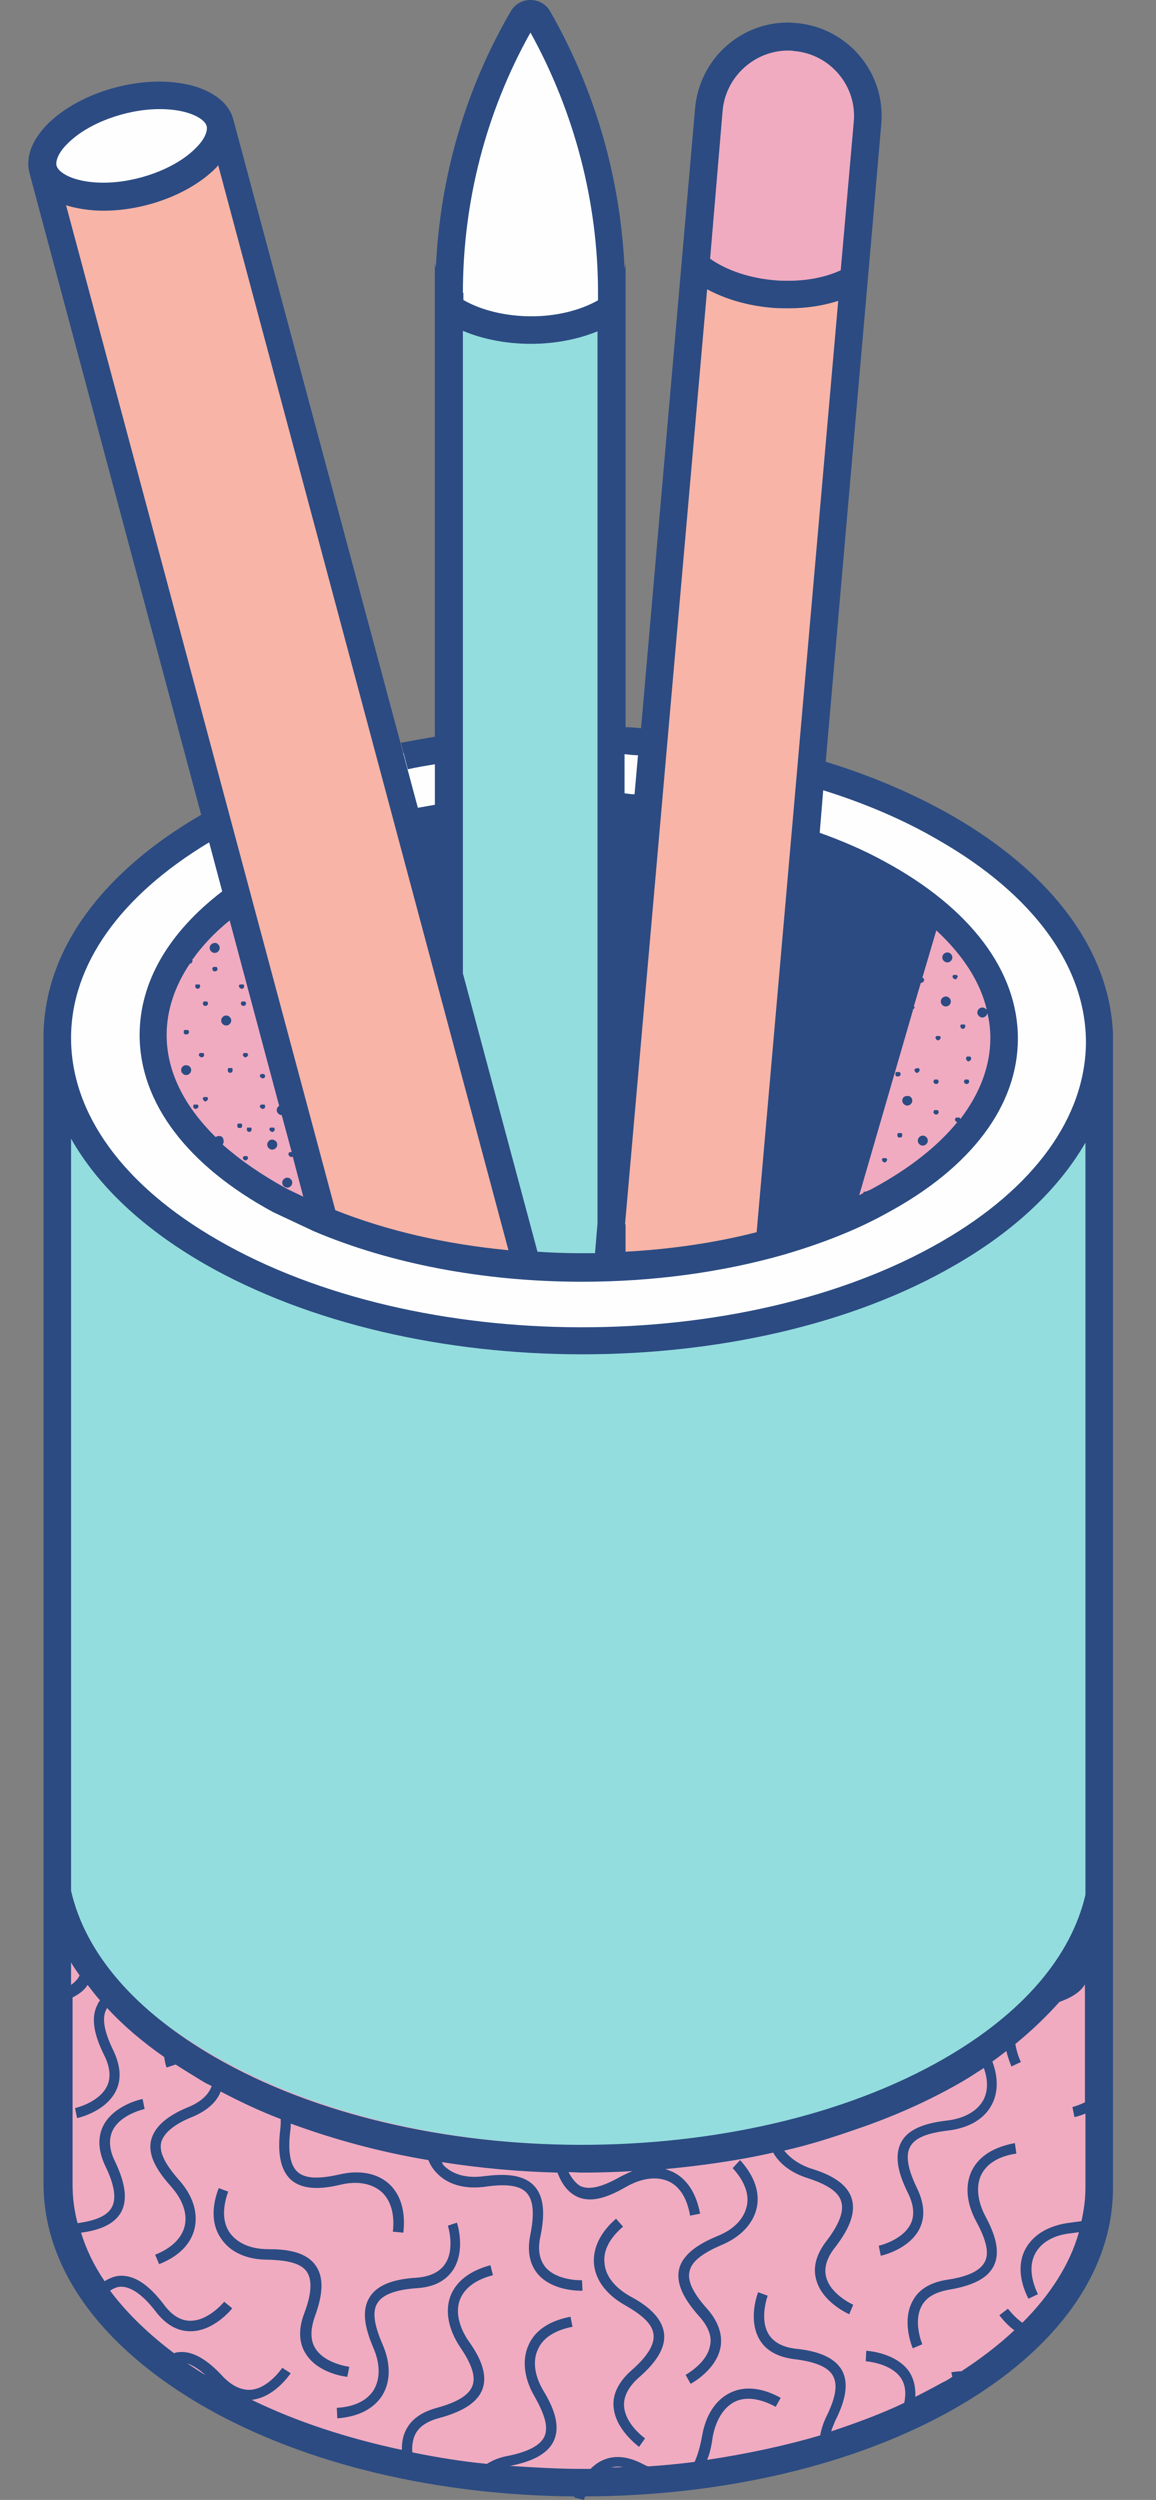 <?xml version="1.0" encoding="UTF-8" standalone="no"?><svg xmlns="http://www.w3.org/2000/svg" xmlns:xlink="http://www.w3.org/1999/xlink" fill="#000000" height="499.5" preserveAspectRatio="xMidYMid meet" version="1" viewBox="-5.7 0.2 231.0 499.5" width="231" zoomAndPan="magnify"><rect x="-5.7" y="0.2" width="231.0" height="499.5" fill="#808080" stroke="none"/><g id="change1_1"><path d="M183.8,165.3c-41.2-23.8-107.7-23.9-148.6-0.3c-40.9,23.6-40.6,62,0.5,85.8 s107.7,23.9,148.6,0.3C225.3,227.5,225,189.1,183.8,165.3z M170.1,240.1c-16.4,8.9-38,13.3-59.6,13.3c-21.8,0-43.7-4.5-60.4-13.5 c-16.3-8.8-25.2-20.5-25.2-32.9c0-12.3,8.8-23.8,24.8-32.5c33-17.8,86.8-17.7,120,0.2c16.3,8.8,25.2,20.5,25.2,32.9 C194.8,219.9,186,231.5,170.1,240.1z M101.7,3.6c-0.4-0.8-1.2-0.9-1.5-0.9c-0.3,0-1,0.1-1.5,0.9C89.1,20.3,84,39.4,84,58.7v2.9 c0.5,0.3,1,0.6,1.5,0.9c4,2.3,9.3,3.6,14.9,3.6c5.5,0,10.7-1.3,14.7-3.5c0.5-0.3,1-0.6,1.4-0.9v-3.1 C116.5,39.4,111.4,20.3,101.7,3.6z M4,33.8c-0.3-0.9,0.3-2.7,2.5-4.9c4.4-4.4,12.8-7.5,20.3-7.5c2,0,3.9,0.2,5.6,0.7 c2.6,0.7,4.5,1.9,4.8,3.1c0.2,0.9-0.3,2.7-2.5,4.9c-4.4,4.4-12.8,7.5-20.3,7.5c-2,0-3.9-0.2-5.6-0.7C6.2,36.2,4.3,35,4,33.8z" fill="#fefefe"/></g><g id="change2_1"><path d="M214,377.5v59.8c0,15.6-10.6,30.3-29.8,41.4c-19.5,11.3-45.6,17.5-73.5,17.5 c-28.2,0-54.6-6.3-74.5-17.8c-19.6-11.3-30.4-26.2-30.4-42v-61.6C8.9,388,19,400.1,35,409.7c41.4,25,108.8,25.4,150.1,0.9 C200.6,401.5,210.5,390.1,214,377.5z M164,13.2c-2.7-3.3-6.6-5.3-10.8-5.6c-0.5,0-0.9-0.1-1.4-0.1c-8.2,0-15.1,6.4-15.8,14.5 l-2.7,31c0.4,0.3,0.8,0.7,1.3,1c3.7,2.6,8.8,4.3,14.3,4.8c1,0.1,2,0.1,3.1,0.1c4.3,0,8.4-0.8,11.7-2.3c0.5-0.2,0.9-0.5,1.4-0.7 l2.7-31.2C168,20.6,166.7,16.5,164,13.2z M182.1,183.2l-17.2,59.4c1.7-0.8,3.5-1.6,5.1-2.5c16-8.6,24.8-20.2,24.8-32.5 C194.8,198.9,190.4,190.5,182.1,183.2z M55.9,242.7C55.9,242.7,55.9,242.7,55.9,242.7l-16.5-61.6c-9.4,7.5-14.5,16.4-14.5,25.8 c0,12.4,9,24.1,25.2,32.9C51.9,240.9,53.9,241.8,55.9,242.7L55.9,242.7z" fill="#f0abc1"/></g><g id="change3_1"><path d="M5.7,374.9V215.5c2.9,12.9,12.9,25.3,30.1,35.2c41.2,23.8,107.7,23.9,148.6,0.3 c16.8-9.7,26.7-21.9,29.6-34.6v161.1c-3.5,12.6-13.4,24-28.8,33.2c-41.3,24.5-108.7,24.1-150.1-0.9C19,400.1,8.9,388,5.7,374.9z M115.1,62.6c-4,2.3-9.2,3.5-14.7,3.5c-5.6,0-10.9-1.3-14.9-3.6c-0.5-0.3-1-0.6-1.5-0.9v189.5c8.6,1.5,17.5,2.3,26.5,2.3 c2,0,4-0.1,6-0.2V61.7C116,62,115.6,62.3,115.1,62.6z" fill="#94ddde"/></g><g id="change4_1"><path d="M163.5,56.7c-3.3,1.5-7.3,2.3-11.7,2.3c-1,0-2,0-3.1-0.1c-5.5-0.5-10.5-2.2-14.3-4.8 c-0.5-0.3-0.9-0.7-1.3-1l-17.5,200.2c11.1-0.4,22.1-1.9,32.3-4.7L164.9,56C164.5,56.3,164,56.5,163.5,56.7z M39.1,27.3L99.6,253 c-14.4-1-28.5-4-40.6-9L3.5,36.9l1.1-0.3c1.1,1,2.7,1.8,4.6,2.3c1.7,0.5,3.7,0.7,5.8,0.7c7.6,0,15.7-3.1,20.3-7.6 c1.5-1.5,2.4-2.9,2.8-4.3L39.1,27.3z" fill="#f7b4a7"/></g><g fill="#2b4b82" id="change5_1"><path d="M216.7,206.7c-0.7-16.5-12-31.9-32.1-43.5c-7.7-4.4-16.2-8-25.3-10.8l9.2-105.4c0,0,0,0,0,0 l1.9-22c0.9-10.3-6.7-19.3-17-20.2c-0.6,0-1.1-0.1-1.6-0.1c-9.6,0-17.7,7.3-18.6,17.1l-1.9,21.8c0,0,0,0,0,0l-8.9,102.1 c-1-0.1-2.1-0.2-3.1-0.2V96.7v-38v-6.2c0,0.5-0.1,0.9-0.2,1.4c-0.8-18.1-5.9-35.8-14.9-51.5l0,0c-0.9-1.5-2.4-2.2-3.9-2.2 c-1.5,0-3,0.7-3.9,2.2v0C87.3,18,82.2,35.6,81.4,53.7c-0.1-0.5-0.2-0.9-0.2-1.4v6.4v38v50.7c-2.3,0.4-4.6,0.8-6.8,1.2l1.4,5.3 c1.8-0.4,3.6-0.7,5.4-1v8.1c-1.1,0.2-2.3,0.4-3.4,0.6L40.9,24c-0.8-3-3.6-5.4-8.2-6.7c-2-0.5-4.2-0.8-6.5-0.8 c-8.1,0-17,3.2-22.3,8.4c-3.4,3.4-4.5,6.9-3.7,9.9L34.5,163c-20,11.6-31.2,27.1-31.5,43.8l0,229.7c0,16.8,11.3,32.5,31.8,44.4 c20.6,11.9,47.4,17.9,74.3,18.1c0,0.1,0,0.2-0.1,0.2l2,0.5c0,0,0.1-0.3,0.2-0.7c27-0.1,53.8-6,74.3-17.8 c20.1-11.6,31.2-27.2,31.2-43.8L216.7,206.7z M138.7,22.3c0.6-6.7,6.3-12,13.1-12c0.4,0,0.8,0,1.2,0.1c7.2,0.6,12.6,7,11.9,14.2 l-2.6,29.6c-3,1.4-6.7,2.1-10.4,2.1c-0.9,0-1.9,0-2.8-0.1c-4.8-0.4-9.5-1.9-12.9-4.3c0,0,0,0,0,0L138.7,22.3z M119.2,150.9 c0.9,0.1,1.8,0.2,2.6,0.2l0.1-1.3l-0.8,9.1c-0.7,0-1.3-0.1-2-0.2V150.9z M119.2,244.8L135.6,58c3.7,2,8.2,3.3,13,3.7 c1.1,0.1,2.2,0.1,3.3,0.1c3.5,0,6.9-0.5,9.9-1.5l-16.3,186.1c-8.2,2.1-17,3.4-26.2,3.9V244.8z M86.8,58.7c0-18.2,4.6-36.1,13.5-52 c8.8,15.9,13.5,33.9,13.5,52v1.5c0,0,0,0,0,0c-3.7,2.1-8.5,3.2-13.3,3.2c-4.9,0-9.8-1.1-13.5-3.2c0,0-0.1,0-0.1-0.1V58.7z M86.8,66.3c4,1.7,8.7,2.6,13.6,2.6c4.8,0,9.4-0.9,13.3-2.5v178.2l-0.5,6c-0.9,0-1.8,0-2.7,0c-3,0-5.9-0.1-8.8-0.3l-14.9-55.6V66.3 z M5.6,33.3c-0.2-0.8,0.2-2.5,2.3-4.5c4-4,11.6-6.8,18.3-6.8c1.9,0,3.6,0.2,5.1,0.6c2.3,0.6,4,1.7,4.3,2.8c0.2,0.8-0.2,2.5-2.3,4.5 c-4,4-11.6,6.8-18.3,6.8c-1.9,0-3.6-0.2-5.1-0.6C7.6,35.5,5.9,34.4,5.6,33.3z M7.5,41.2c0.3,0.1,0.6,0.2,1,0.3 c2,0.5,4.2,0.8,6.5,0.8c8.1,0,17-3.2,22.3-8.4c0.2-0.2,0.4-0.4,0.6-0.7L95.9,250c-12.6-1.2-24.3-3.9-34.6-8L7.5,41.2z M38.7,227.4 c-0.3-0.3-0.9-0.3-1.3,0c-6.4-6.3-9.8-13.2-9.8-20.4c0-4.9,1.6-9.7,4.6-14.2l0,0l0.4-0.2l0.2-0.4l-0.1-0.2c2-2.8,4.4-5.4,7.5-7.9 l9.9,37.1c-0.1,0-0.2,0-0.2,0.1c-0.2,0.2-0.3,0.4-0.3,0.7c0,0.3,0.1,0.5,0.3,0.7c0.2,0.2,0.4,0.3,0.7,0.3l2,7.4h-0.5l-0.2,0.4 l0.2,0.4l0.4,0.2l0.3-0.1l2.1,8c-1.2-0.6-2.4-1.1-3.5-1.7c-4.9-2.7-9.1-5.6-12.6-8.7c0.1-0.2,0.2-0.4,0.2-0.6 C39,227.9,38.9,227.6,38.7,227.4z M31.7,472.4c1.1,0.4,2.4,1.2,3.7,2.4C34.1,474,32.9,473.2,31.7,472.4z M116.4,493.2 c0.8-0.2,1.6-0.2,2.4-0.1C118,493.2,117.2,493.2,116.4,493.2z M211.2,420.2c-1.4,0.7-2.6,1-2.6,1l0.4,2c0.1,0,1-0.2,2.2-0.7v14.8 c0,2.3-0.3,4.5-0.8,6.7c-0.7,0.1-1.4,0.2-2.2,0.3c-4.2,0.5-7.3,2.3-8.9,5.1c-1.1,1.9-1.9,5.3,0.5,10.1l1.9-0.9 c-1.5-3.2-1.7-6-0.5-8.2c1.2-2.2,3.8-3.7,7.3-4c0.5-0.1,0.9-0.1,1.4-0.2c-1.8,6.4-5.7,12.5-11.3,18.1c-1-0.7-1.9-1.6-2.9-2.8 l-1.7,1.3c1,1.3,2,2.3,3,3c-3.1,2.9-6.6,5.6-10.6,8.2c-1.1,0-1.9,0.2-2,0.2l0.2,0.9c-0.6,0.4-1.2,0.8-1.9,1.1c-1.8,1-3.7,2-5.5,2.9 c0.1-1.9-0.3-3.6-1.2-5c-2.6-3.8-8.3-4.2-8.6-4.2l-0.1,2.1c0,0,4.9,0.3,7,3.3c0.9,1.3,1.1,3,0.7,5c-4.6,2.2-9.5,4-14.6,5.7 c0.2-0.7,0.5-1.4,0.8-2.1c1.5-3,3-6.9,1.4-10c-1.3-2.4-4.3-3.9-9.2-4.4c-2.7-0.3-4.5-1.3-5.5-2.9c-1.9-3.1-0.2-7.7-0.2-7.7 l-1.9-0.7c-0.1,0.2-2.1,5.5,0.3,9.5c1.3,2.2,3.7,3.5,7.1,3.9c4.1,0.5,6.7,1.6,7.6,3.4c0.9,1.7,0.5,4.3-1.4,8.1 c-0.6,1.3-1,2.5-1.2,3.7c-7.1,2.1-14.7,3.7-22.6,4.9c0.6-1.4,0.9-3,1.1-4.5c0.6-3.4,2.2-6,4.4-7.1c2.2-1.1,5.1-0.7,8.2,1l1-1.8 c-4.7-2.6-8.1-2-10.1-1c-2.9,1.4-4.9,4.5-5.6,8.6c-0.4,2.2-0.9,3.9-1.5,5.2c-3.1,0.4-6.2,0.7-9.3,0.9c-0.3-0.1-0.5-0.2-0.9-0.4 c-3-1.6-5.7-1.9-8-0.9c-1,0.4-1.9,1.1-2.6,1.8c-0.5,0-1.1,0-1.6,0c-4.9,0-9.8-0.3-14.5-0.6c4.8-0.9,7.7-2.6,8.8-5.1 c1.4-3.2-0.3-6.9-2.1-9.9c-1.8-3-2.2-6-1.1-8.3c1-2.3,3.4-3.8,6.9-4.5l-0.4-2c-5.3,1-7.5,3.6-8.4,5.7c-1.3,2.9-0.9,6.6,1.2,10.2 c2.1,3.7,2.8,6.2,2,8c-0.8,1.8-3.3,3.1-7.3,3.9c-1.7,0.3-3.1,0.9-4.2,1.6c-5.1-0.5-10-1.3-14.9-2.3c-0.1-1,0-2.1,0.4-3.2 c0.7-1.8,2.4-3,5.1-3.7c4.7-1.3,7.5-3.1,8.5-5.7c1.2-3.3-0.8-6.9-2.8-9.7c-1.9-2.8-2.6-5.8-1.7-8.2c0.9-2.3,3.1-4,6.6-4.9l-0.5-2 c-5.2,1.4-7.2,4.1-8,6.2c-1.1,3-0.4,6.6,1.9,10.1c2.4,3.5,3.2,6,2.5,7.8c-0.7,1.9-3.1,3.3-7.1,4.4c-3.3,0.9-5.4,2.5-6.4,4.9 c-0.5,1.2-0.6,2.4-0.6,3.5c-10.8-2.3-21-5.6-30-10c4.6-0.5,7.6-5.1,7.8-5.3l-1.7-1.1c0,0-2.7,4.1-6.3,4.4c-1.9,0.1-3.8-0.8-5.6-2.7 c-3.3-3.6-6.3-5.2-9-4.8c-0.3,0-0.5,0.1-0.7,0.2c-5.2-3.9-9.5-8.1-12.8-12.5c0.7-0.5,1.5-0.8,2.2-0.8c2,0,4.3,1.6,6.8,4.8 c2,2.7,4.4,4.1,7,4.1c0,0,0.1,0,0.1,0c4.6,0,8.2-4.4,8.3-4.6l-1.6-1.3c0,0-3.1,3.8-6.7,3.8c0,0,0,0-0.1,0c-1.9,0-3.7-1.1-5.3-3.3 c-3-3.9-5.7-5.7-8.5-5.7c-1.2,0-2.3,0.5-3.3,1.1c-2.1-3.1-3.7-6.4-4.7-9.7c3.1-0.4,6.5-1.4,8-4.1c1.3-2.4,0.9-5.7-1.2-10.1 c-1.2-2.4-1.3-4.5-0.5-6.2c1.6-3.3,6.4-4.3,6.4-4.3l-0.4-2c-0.2,0-5.8,1.2-7.9,5.4c-1.1,2.3-1,5,0.5,8.1c1.8,3.7,2.2,6.5,1.2,8.2 c-0.9,1.6-3.1,2.6-6.8,3.1c-0.7-2.6-1-5.2-1-7.8v-37.3c1.4-0.7,2.4-1.5,3-2.5c0.8,1,1.6,2.1,2.5,3.1c-0.2,0.2-0.4,0.5-0.5,0.8 c-1.3,2.4-0.9,5.7,1.3,10.1c1.2,2.4,1.4,4.5,0.6,6.2c-1.6,3.3-6.3,4.4-6.4,4.4l0.4,2c0.2,0,5.8-1.3,7.8-5.5c1.1-2.3,0.9-5-0.6-8.1 c-1.8-3.7-2.3-6.5-1.3-8.2c0-0.1,0.1-0.1,0.1-0.2c3.2,3.5,7.1,6.8,11.4,9.8c0.2,1.2,0.4,2,0.5,2.1l1.8-0.6c1.7,1.1,3.5,2.2,5.3,3.3 c0.6,0.4,1.3,0.7,1.9,1c-0.6,1.7-2.1,3.1-4.4,4.1c-4.5,1.8-7,4-7.7,6.7c-0.8,3.4,1.7,6.7,4,9.3c2.3,2.6,3.3,5.4,2.7,7.9 c-0.6,2.4-2.6,4.4-5.9,5.7l0.8,1.9c5-2,6.6-5,7.1-7.2c0.7-3.2-0.4-6.6-3.2-9.7c-2.8-3.2-3.9-5.5-3.5-7.4c0.5-1.9,2.6-3.7,6.4-5.2 c2.8-1.2,4.7-2.9,5.5-5c3.8,2,7.8,3.9,12,5.5c0,0.7,0,1.3-0.1,2.1c-0.6,4.9,0.1,8.1,2.1,10c2.6,2.3,6.7,1.8,10,1 c3.4-0.8,6.3-0.2,8.2,1.5c1.8,1.7,2.6,4.4,2.2,7.9l2.1,0.2c0.6-5.3-1.2-8.2-2.8-9.7c-2.4-2.2-6-2.9-10.1-1.9 c-4.1,0.9-6.7,0.8-8.2-0.5c-1.5-1.3-2-4.1-1.5-8.2c0.1-0.5,0.1-1,0.1-1.5c8.7,3.2,17.9,5.7,27.5,7.3c0.4,1,1,1.9,1.6,2.5 c2.2,2.4,5.7,3.4,9.9,2.8c4.2-0.6,6.8-0.2,8.1,1.2c1.4,1.5,1.6,4.2,0.8,8.3c-0.7,3.3-0.2,6,1.5,8c2.7,3.1,7.4,3.3,8.6,3.3 c0.2,0,0.3,0,0.3,0l-0.1-2.1c0,0-4.9,0.2-7.3-2.6c-1.2-1.5-1.6-3.5-1-6.2c1-4.8,0.6-8.1-1.3-10.1c-2.4-2.5-6.5-2.3-9.9-1.9 c-3.5,0.5-6.3-0.3-8.1-2.1c-0.2-0.2-0.3-0.5-0.4-0.7c7.6,1.2,15.3,1.9,23.1,2.1c0.9,2.4,2.2,4,3.9,4.8c3.2,1.5,6.9-0.3,9.9-2 c3-1.7,6-2.1,8.3-1.1c2.3,1,3.8,3.4,4.4,6.9l2-0.4c-1-5.3-3.6-7.5-5.6-8.4c-0.5-0.2-0.9-0.4-1.4-0.5c7.3-0.7,14.6-1.7,21.6-3.3 c1.3,2.3,3.7,4.1,6.9,5.1c4,1.3,6.2,2.8,6.7,4.7c0.6,1.9-0.4,4.5-2.9,7.8c-2.1,2.7-2.8,5.3-2.1,7.8c1.2,4.5,6.4,6.8,6.6,6.9 l0.8-1.9c0,0-4.5-2-5.4-5.5c-0.5-1.8,0.1-3.9,1.8-6c3-3.9,4.1-7,3.3-9.7c-1-3.3-4.8-5-8.1-6c-2.4-0.8-4.2-2.1-5.4-3.6 c4.9-1.1,9.6-2.6,14.2-4.2c0,0,0,0,0,0l0,0c7.4-2.5,14.4-5.6,20.7-9.2c1.8-1,3.4-2.1,5-3.1c0.9,2.5,0.8,4.7-0.1,6.4 c-1.2,2.2-3.8,3.7-7.3,4.1c-3.4,0.4-7.5,1.3-9.1,4.3c-1.3,2.4-0.9,5.7,1.3,10.1c1.2,2.4,1.4,4.5,0.6,6.2c-1.6,3.3-6.3,4.4-6.4,4.4 l0.4,2c0.2,0,5.8-1.3,7.8-5.5c1.1-2.3,0.9-5-0.6-8.1c-1.8-3.7-2.3-6.5-1.3-8.2c0.9-1.7,3.3-2.7,7.5-3.2c4.2-0.5,7.3-2.3,8.8-5.2 c0.9-1.7,1.6-4.6,0.1-8.6c1-0.7,1.9-1.4,2.8-2.1c0.4,1.7,1,3,1,3.1l1.9-0.9c0,0-0.8-1.6-1.1-3.6c3.3-2.7,6.2-5.5,8.8-8.4 c2.5-0.9,4.2-2,5.1-3.5V420.2z M8.5,396.8v-4.5c0.5,0.9,1.1,1.7,1.7,2.6C9.9,395.6,9.3,396.2,8.5,396.8z M107.9,434.2 c0.9,0,1.8,0.1,2.7,0.1c3.4,0,6.7-0.1,10.1-0.3c-0.8,0.3-1.6,0.7-2.4,1.1c-3.7,2.1-6.2,2.7-8,1.9 C109.4,436.5,108.6,435.5,107.9,434.2z M211.2,378.8c-2.9,12.4-12.6,23.7-28.2,32.7c-40.1,23.1-105.5,23-145.8-0.3 C21.3,402,11.4,390.6,8.5,378V227.7c5.3,9.4,14.3,17.9,26.6,25c20.9,12,48.2,18.1,75.5,18.1c27,0,54-5.9,74.5-17.8 c12-6.9,20.8-15.3,26.1-24.5V378.8z M182.4,248.3c-39.7,22.9-104.5,22.8-144.5-0.3c-19-10.9-29.4-25.3-29.4-40.4 c0-14.6,9.8-28.4,27.6-39.1l-0.3-1.1l2.9,10.9c-10.7,8.2-16.5,18.1-16.5,28.7c0,13.5,9.5,26.1,26.7,35.4l8.1,3.8 c15.3,6.5,34,10.1,53.6,10.1c14.3,0,28-1.9,40.3-5.4c0,0,0,0,0,0c0,0,0,0,0,0v0c7.5-2.2,14.5-4.9,20.6-8.3 c16.9-9.1,26.2-21.5,26.2-34.9c0-13.5-9.5-26.1-26.7-35.4c-4-2.2-8.4-4.1-12.9-5.7l0.7-8.5c8.3,2.6,16.1,5.9,23.1,10 c19,10.9,29.4,25.3,29.4,40.4C211.2,223.4,201,237.6,182.4,248.3z M176.9,201.3L176.9,201.3l1.4-4.7l0.1,0l0.4-0.2l0.2-0.4 l-0.2-0.4h-0.2l2.8-9.5c5.3,4.9,8.8,10.3,10.1,15.9c0-0.1-0.1-0.2-0.2-0.2c-0.4-0.4-1-0.4-1.4,0c-0.2,0.2-0.3,0.4-0.3,0.7 c0,0.3,0.1,0.5,0.3,0.7c0.2,0.2,0.4,0.3,0.7,0.3c0.3,0,0.5-0.1,0.7-0.3c0.2-0.2,0.3-0.4,0.3-0.6c0.4,1.6,0.6,3.3,0.6,5 c0,5.6-2.1,11.1-6,16.2l-0.1-0.3h-0.8l-0.2,0.4l0.2,0.4l0.3,0.1c-3.9,4.8-9.6,9.3-16.8,13.2c-0.5,0.3-1,0.5-1.5,0.7h-0.4l-0.1,0.3 c-0.3,0.1-0.5,0.3-0.8,0.4l10.8-37.2l0,0l0.1,0l0.2-0.4L176.9,201.3z" fill="inherit"/><path d="M42.6 197.8L43 197.6 43.1 197.2 43 196.9 42.2 196.9 42 197.2 42.2 197.6z" fill="inherit"/><path d="M42.4 200.7L42.6 201.1 43 201.2 43.3 201.1 43.5 200.7 43.3 200.3 42.6 200.3z" fill="inherit"/><path d="M35 200.3L34.8 200.7 35 201.1 35.3 201.2 35.7 201.1 35.9 200.7 35.7 200.3z" fill="inherit"/><path d="M46.8 215.7L47.2 215.5 47.3 215.2 47.1 214.8 46.4 214.8 46.2 215.2 46.4 215.5z" fill="inherit"/><path d="M35 219.4L34.8 219.7 35 220.1 35.3 220.3 35.7 220.1 35.9 219.7 35.7 219.4z" fill="inherit"/><path d="M33 220.9L32.9 221.3 33 221.6 33.4 221.8 33.8 221.6 34 221.3 33.8 220.9z" fill="inherit"/><path d="M48.7 226.4L49.1 226.2 49.2 225.8 49.1 225.5 48.3 225.5 48.1 225.8 48.3 226.2z" fill="inherit"/><path d="M43.6 225.8L43.7 226.2 44.1 226.4 44.5 226.2 44.6 225.8 44.5 225.5 43.7 225.5z" fill="inherit"/><path d="M46.8 221.8L47.2 221.6 47.3 221.3 47.2 220.9 46.4 220.9 46.2 221.3 46.4 221.6z" fill="inherit"/><path d="M36.9 193.4L36.7 193.8 36.9 194.2 37.2 194.3 37.6 194.2 37.8 193.8 37.6 193.4z" fill="inherit"/><path d="M31.5 206.9L31.9 206.8 32.1 206.4 31.9 206 31.1 206 31 206.4 31.1 206.8z" fill="inherit"/><path d="M39.8 214L39.9 214.4 40.3 214.6 40.7 214.4 40.8 214 40.7 213.6 39.9 213.6z" fill="inherit"/><path d="M42.2 225.6L42.6 225.5 42.7 225.1 42.6 224.7 41.8 224.7 41.7 225.1 41.8 225.5z" fill="inherit"/><path d="M42.8 211L43 211.3 43.3 211.5 43.7 211.3 43.9 211 43.7 210.6 43 210.6z" fill="inherit"/><path d="M35.1 211L35 210.6 34.2 210.6 34 211 34.2 211.3 34.6 211.5 35 211.3z" fill="inherit"/><path d="M33.8 197.8L34.2 197.6 34.3 197.2 34.2 196.9 33.4 196.9 33.3 197.2 33.4 197.6z" fill="inherit"/><path d="M43 231.2L42.8 231.6 43 231.9 43.3 232.1 43.7 231.9 43.9 231.6 43.7 231.2z" fill="inherit"/><path d="M40.2,204.8c0.2-0.2,0.3-0.4,0.3-0.7s-0.1-0.5-0.3-0.7c-0.4-0.4-1-0.4-1.4,0 c-0.2,0.2-0.3,0.4-0.3,0.7s0.1,0.5,0.3,0.7c0.2,0.2,0.4,0.3,0.7,0.3C39.8,205.1,40,205,40.2,204.8z" fill="inherit"/><path d="M48.7,229.9c0.3,0,0.5-0.1,0.7-0.3c0.2-0.2,0.3-0.4,0.3-0.7c0-0.3-0.1-0.5-0.3-0.7 c-0.4-0.4-1.1-0.4-1.4,0c-0.2,0.2-0.3,0.4-0.3,0.7c0,0.3,0.1,0.5,0.3,0.7C48.2,229.8,48.4,229.9,48.7,229.9z" fill="inherit"/><path d="M30.8,213.3c-0.2,0.2-0.3,0.4-0.3,0.7c0,0.3,0.1,0.5,0.3,0.7c0.2,0.2,0.4,0.3,0.7,0.3 s0.5-0.1,0.7-0.3c0.2-0.2,0.3-0.4,0.3-0.7c0-0.3-0.1-0.5-0.3-0.7C31.9,213,31.2,212.9,30.8,213.3z" fill="inherit"/><path d="M36.5,188.9c-0.2,0.2-0.3,0.4-0.3,0.7c0,0.3,0.1,0.5,0.3,0.7c0.2,0.2,0.4,0.3,0.7,0.3 c0.3,0,0.5-0.1,0.7-0.3c0.2-0.2,0.3-0.4,0.3-0.7c0-0.3-0.1-0.5-0.3-0.7C37.6,188.5,36.9,188.5,36.5,188.9z" fill="inherit"/><path d="M51.7,237.5c0.3,0,0.5-0.1,0.7-0.3c0.2-0.2,0.3-0.4,0.3-0.7s-0.1-0.5-0.3-0.7 c-0.4-0.4-1-0.4-1.4,0c-0.2,0.2-0.3,0.4-0.3,0.7s0.1,0.5,0.3,0.7C51.2,237.4,51.5,237.5,51.7,237.5z" fill="inherit"/><path d="M174.1 215.2L174.3 214.8 174.1 214.4 173.3 214.4 173.2 214.8 173.3 215.2 173.7 215.3z" fill="inherit"/><path d="M184.8 195.7L185.2 195.9 185.5 195.7 185.7 195.3 185.5 195 184.8 195 184.6 195.3z" fill="inherit"/><path d="M186.7 205.8L187.1 205.6 187.2 205.2 187.1 204.9 186.3 204.9 186.2 205.2 186.3 205.6z" fill="inherit"/><path d="M181.4 216.8L181.7 216.7 181.9 216.3 181.7 215.9 181 215.9 180.8 216.3 181 216.7z" fill="inherit"/><path d="M181.4 222.9L181.7 222.8 181.9 222.4 181.7 222 181 222 180.8 222.4 181 222.8z" fill="inherit"/><path d="M181.7 208.1L182.1 207.9 182.3 207.5 182.1 207.2 181.4 207.2 181.2 207.5 181.4 207.9z" fill="inherit"/><path d="M170.7 231.6L170.5 231.9 170.7 232.3 171.1 232.5 171.4 232.3 171.6 231.9 171.4 231.6z" fill="inherit"/><path d="M173.7 226.6L173.6 227 173.7 227.4 174.1 227.5 174.5 227.4 174.6 227 174.5 226.6z" fill="inherit"/><path d="M187.1 215.9L186.9 216.3 187.1 216.7 187.5 216.8 187.8 216.7 188 216.3 187.8 215.9z" fill="inherit"/><path d="M177.5 214.6L177.9 214.4 178.1 214 177.9 213.6 177.2 213.7 177 214 177.2 214.4z" fill="inherit"/><path d="M187.8 212.3L188.2 212.1 188.4 211.7 188.2 211.3 187.5 211.3 187.3 211.7 187.5 212.1z" fill="inherit"/><path d="M183.3,201.3c0.3,0,0.5-0.1,0.7-0.3c0.2-0.2,0.3-0.4,0.3-0.7c0-0.3-0.1-0.5-0.3-0.7 c-0.4-0.4-1-0.4-1.4,0c-0.2,0.2-0.3,0.4-0.3,0.7c0,0.3,0.1,0.5,0.3,0.7C182.8,201.2,183,201.3,183.3,201.3z" fill="inherit"/><path d="M174.9,219.4c-0.2,0.2-0.3,0.4-0.3,0.7c0,0.3,0.1,0.5,0.3,0.7c0.2,0.2,0.4,0.3,0.7,0.3 c0.3,0,0.5-0.1,0.7-0.3c0.2-0.2,0.3-0.4,0.3-0.7c0-0.3-0.1-0.5-0.3-0.7C176,219.1,175.3,219.1,174.9,219.4z" fill="inherit"/><path d="M183.6,192.5c0.3,0,0.5-0.1,0.7-0.3c0.2-0.2,0.3-0.4,0.3-0.7c0-0.3-0.1-0.5-0.3-0.7 c-0.4-0.4-1-0.4-1.4,0c-0.2,0.2-0.3,0.4-0.3,0.7c0,0.3,0.1,0.5,0.3,0.7C183.1,192.4,183.4,192.5,183.6,192.5z" fill="inherit"/><path d="M177.7,228.1c0,0.3,0.1,0.5,0.3,0.7c0.2,0.2,0.4,0.3,0.7,0.3c0.3,0,0.5-0.1,0.7-0.3 c0.2-0.2,0.3-0.4,0.3-0.7c0-0.3-0.1-0.5-0.3-0.7c-0.4-0.4-1-0.4-1.4,0C177.8,227.6,177.7,227.9,177.7,228.1z" fill="inherit"/><path d="M140.7,433.4c2.4,2.6,3.4,5.3,2.8,7.7c-0.6,2.5-2.6,4.6-5.9,5.9c-3.1,1.3-6.8,3.3-7.6,6.6 c-0.6,2.7,0.7,5.7,4,9.4c1.8,2,2.6,4,2.2,5.8c-0.6,3.6-4.9,5.9-4.9,5.9l1,1.8c0.2-0.1,5.2-2.8,6-7.4c0.4-2.5-0.5-5.1-2.7-7.6 c-2.8-3.1-4-5.6-3.5-7.5c0.4-1.9,2.4-3.5,6.3-5.2c3.9-1.6,6.4-4.3,7.1-7.4c0.5-2.2,0.3-5.6-3.3-9.6L140.7,433.4z" fill="inherit"/><path d="M83.8,444.9c0,0,1.5,4.7-0.6,7.7c-1.1,1.6-3,2.5-5.7,2.7c-4.9,0.3-8,1.6-9.4,4 c-1.8,3-0.5,6.9,0.8,10c1.4,3.2,1.4,6.2,0.1,8.4c-1.3,2.1-3.8,3.4-7.4,3.6l0.1,2.1c5.3-0.4,7.8-2.7,9-4.6c1.7-2.8,1.7-6.4,0-10.3 c-1.7-3.9-2-6.5-1-8.1c1-1.7,3.6-2.7,7.8-3c3.4-0.2,5.8-1.4,7.3-3.6c2.6-3.9,0.9-9.3,0.8-9.5L83.8,444.9z" fill="inherit"/><path d="M120.2,459c-3-1.7-4.9-4-5.1-6.6c-0.3-2.5,1-5,3.7-7.3l-1.4-1.6c-4,3.5-4.6,6.9-4.4,9.1 c0.3,3.2,2.5,6.1,6.2,8.2c3.7,2.1,5.5,3.9,5.7,5.9c0.2,2-1.3,4.4-4.4,7.1c-2.5,2.2-3.8,4.7-3.6,7.2c0.3,4.6,4.9,7.9,5.1,8.1 l1.2-1.7c0,0-4-2.8-4.2-6.5c-0.1-1.9,0.9-3.8,2.9-5.6c3.7-3.2,5.4-6.1,5.1-8.8C126.6,463,123.2,460.6,120.2,459z" fill="inherit"/><path d="M188.5,433.9c-1.4,2.9-1.1,6.5,0.9,10.2c2,3.7,2.6,6.3,1.7,8c-0.9,1.8-3.4,3-7.5,3.6 c-3.3,0.5-5.7,1.9-6.9,4.2c-2.3,4.1-0.1,9.3,0,9.5l1.9-0.8c0,0-1.9-4.5-0.1-7.7c0.9-1.7,2.7-2.7,5.4-3.2c4.8-0.8,7.8-2.3,9-4.8 c1.5-3.1-0.1-6.9-1.7-9.9c-1.6-3-1.9-6.1-0.8-8.3c1.1-2.2,3.5-3.7,7-4.2l-0.3-2.1C191.7,429.4,189.5,431.9,188.5,433.9z" fill="inherit"/><path d="M64.1,473.1c0,0-4.9-0.6-6.8-3.7c-1-1.6-1-3.7-0.1-6.3c1.7-4.6,1.8-7.9,0.2-10.2 c-2-2.9-6.1-3.3-9.5-3.3c-3.5,0-6.2-1.2-7.7-3.3c-1.4-2-1.5-4.9-0.3-8.2l-1.9-0.7c-1.9,5-0.8,8.3,0.5,10.1c1.8,2.7,5.1,4.2,9.3,4.2 c4.2,0.1,6.7,0.8,7.8,2.4c1.1,1.6,1,4.4-0.5,8.3c-1.2,3.2-1.1,5.9,0.3,8.1c2.5,4,8.1,4.6,8.3,4.6L64.1,473.1z" fill="inherit"/></g></svg>